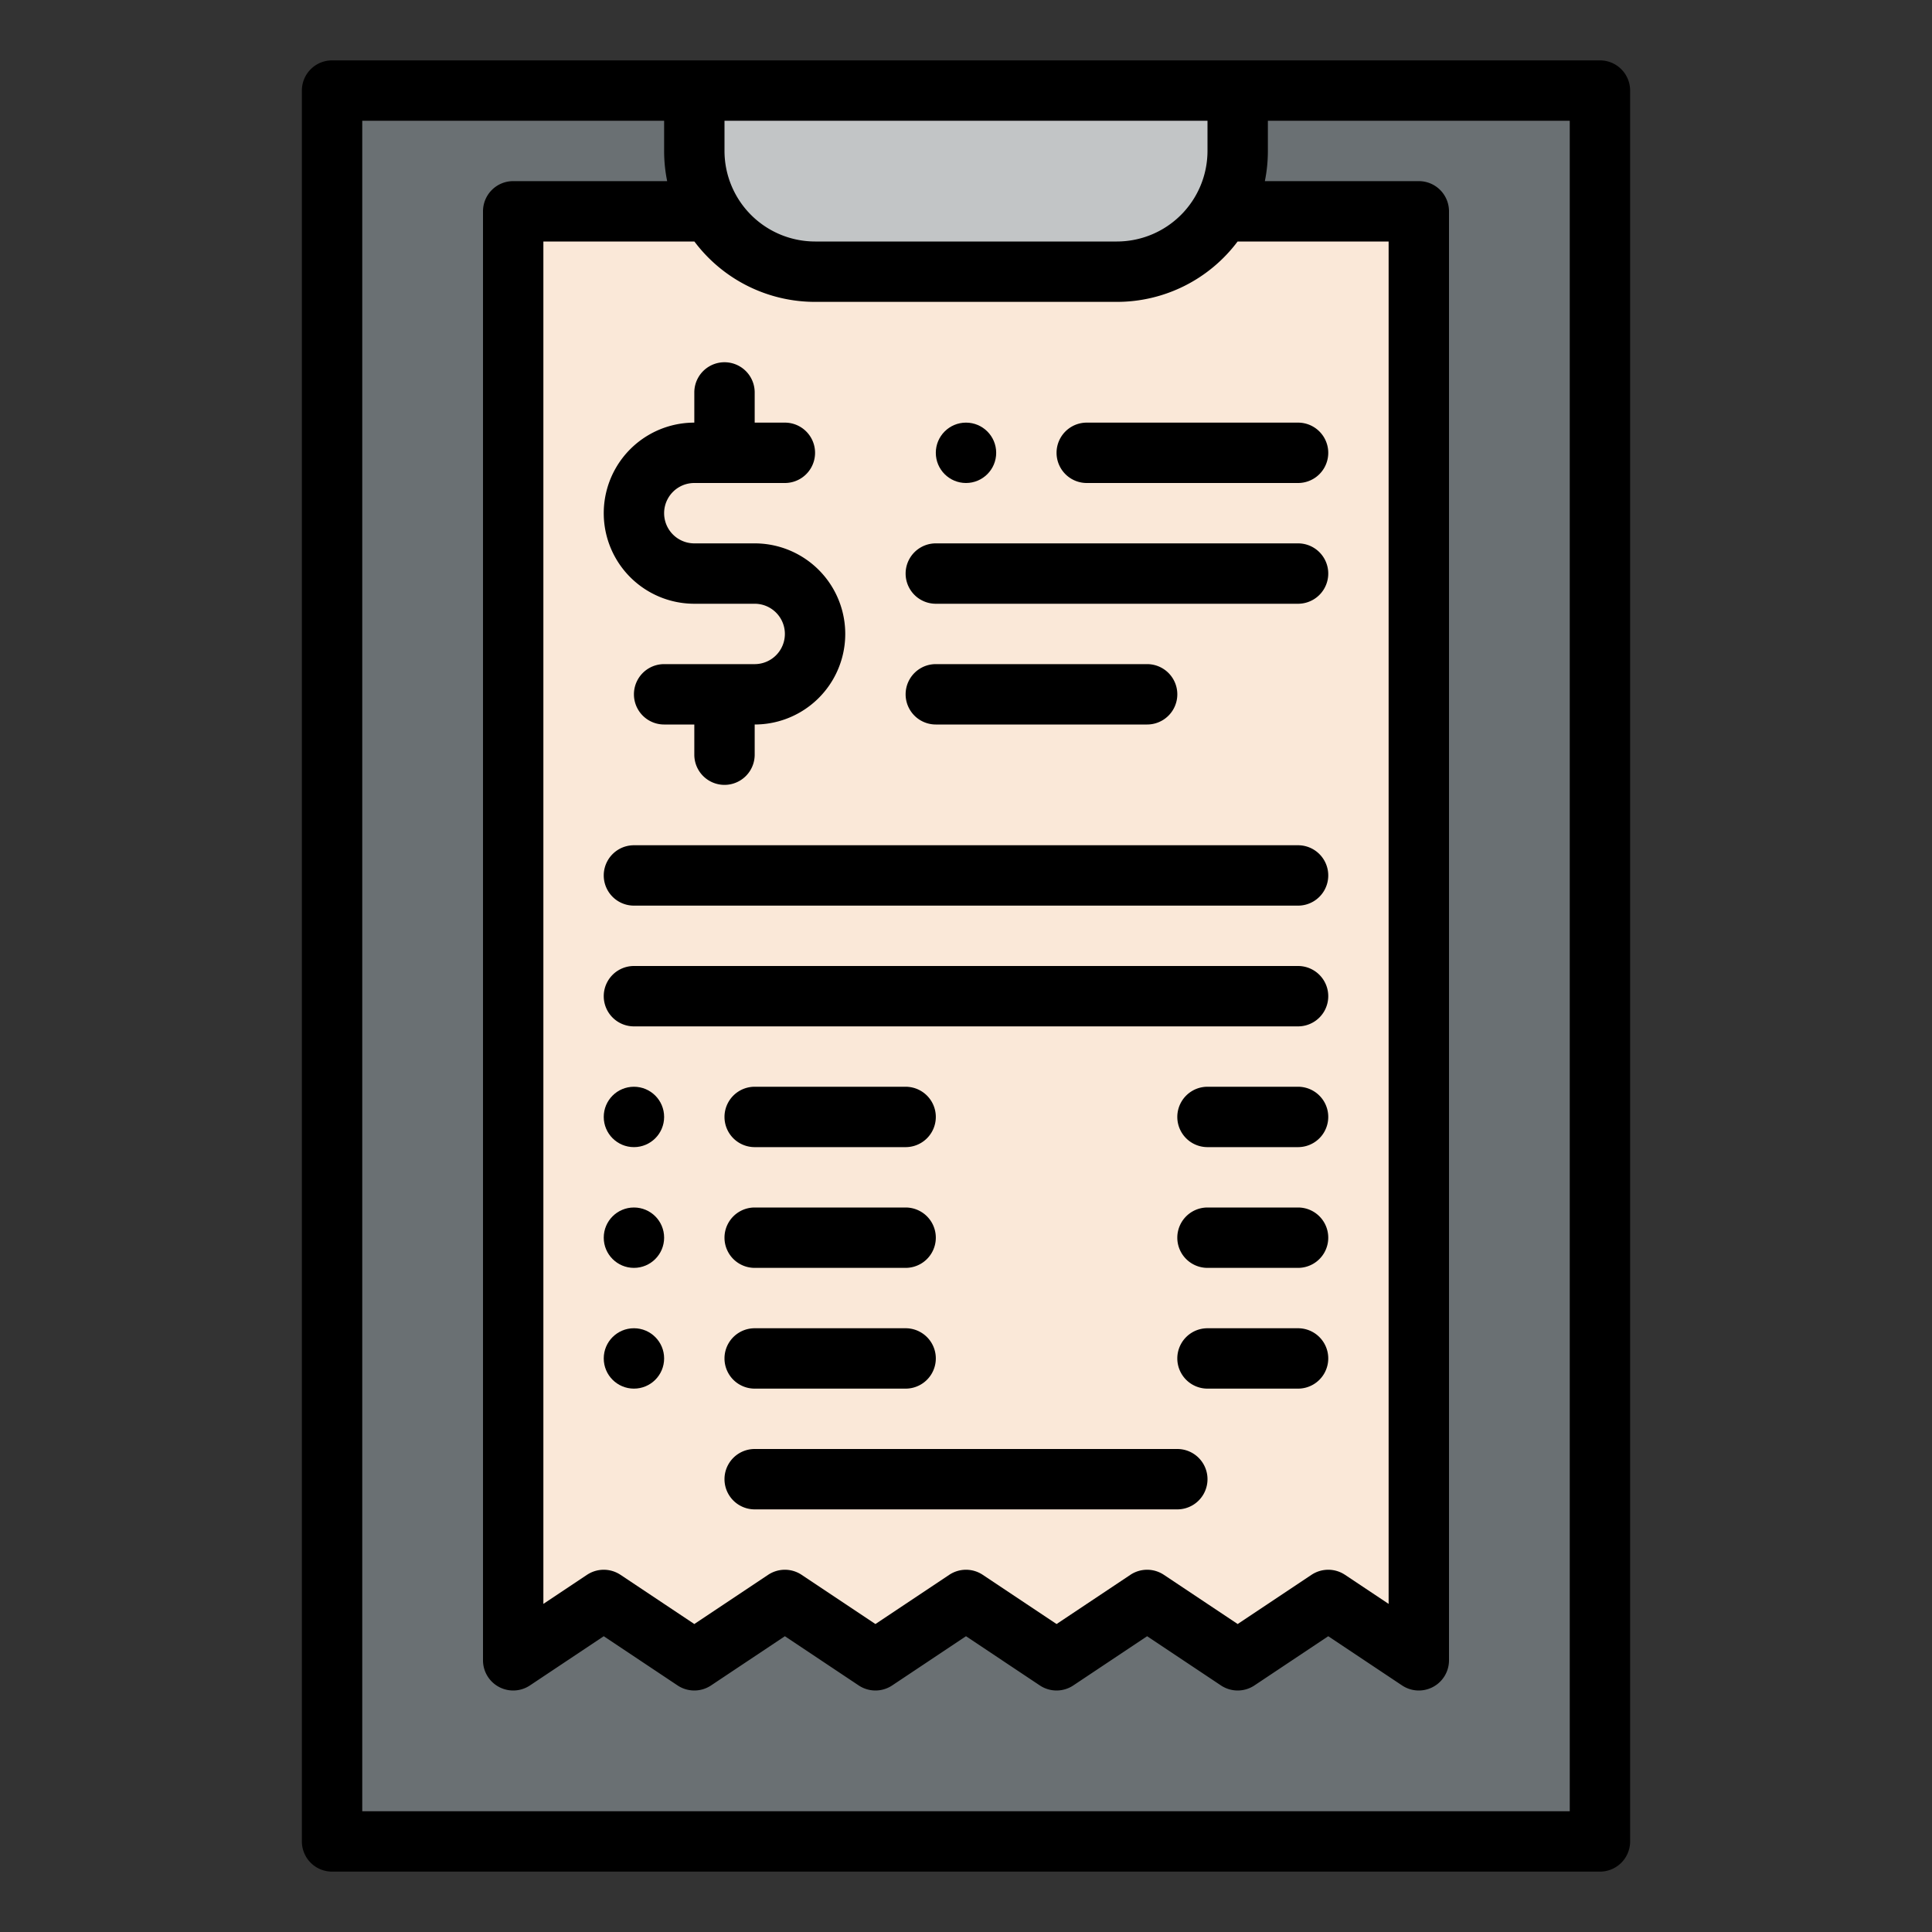 <svg id="Filled" height="512" viewBox="0 0 512 512" width="512" xmlns="http://www.w3.org/2000/svg"><rect x="0" y="0" width="512" height="512" fill="#333333" stroke="none"/><path d="m88 24h336v464h-336z" fill="#6a7073"/><path d="m376 56v384l-24-16-24 16-24-16-24 16-24-16-24 16-24-16-24 16-24-16-24 16v-384z" fill="#fae8d8"/><path d="m184 24h144a0 0 0 0 1 0 0v16a32 32 0 0 1 -32 32h-80a32 32 0 0 1 -32-32v-16a0 0 0 0 1 0 0z" fill="#c2c5c6"/><path d="m88 496h336a8 8 0 0 0 8-8v-464a8 8 0 0 0 -8-8h-336a8 8 0 0 0 -8 8v464a8 8 0 0 0 8 8zm128-416h80a39.962 39.962 0 0 0 31.978-16h40.022v361.052l-11.562-7.708a8 8 0 0 0 -8.876 0l-19.562 13.041-19.562-13.041a8 8 0 0 0 -8.876 0l-19.562 13.041-19.562-13.041a8 8 0 0 0 -8.876 0l-19.562 13.041-19.562-13.041a8 8 0 0 0 -8.876 0l-19.562 13.041-19.562-13.041a8 8 0 0 0 -8.876 0l-11.562 7.708v-361.052h40.022a39.962 39.962 0 0 0 31.978 16zm80-16h-80a24.027 24.027 0 0 1 -24-24v-8h128v8a24.027 24.027 0 0 1 -24 24zm-200-32h80v8a40.028 40.028 0 0 0 .805 8h-40.805a8 8 0 0 0 -8 8v384a8 8 0 0 0 12.438 6.656l19.562-13.041 19.562 13.041a8 8 0 0 0 8.876 0l19.562-13.041 19.562 13.041a8 8 0 0 0 8.876 0l19.562-13.041 19.562 13.041a8 8 0 0 0 8.876 0l19.562-13.041 19.562 13.041a8 8 0 0 0 8.876 0l19.562-13.041 19.562 13.041a8 8 0 0 0 12.438-6.656v-384a8 8 0 0 0 -8-8h-40.8a40.028 40.028 0 0 0 .8-8v-8h80v448h-320z"/><path d="m184 160h16a8 8 0 0 1 0 16h-24a8 8 0 0 0 0 16h8v8a8 8 0 0 0 16 0v-8a24 24 0 0 0 0-48h-16a8 8 0 0 1 0-16h24a8 8 0 0 0 0-16h-8v-8a8 8 0 0 0 -16 0v8a24 24 0 0 0 0 48z"/><path d="m288 128h56a8 8 0 0 0 0-16h-56a8 8 0 0 0 0 16z"/><path d="m248 192h56a8 8 0 0 0 0-16h-56a8 8 0 0 0 0 16z"/><path d="m248 160h96a8 8 0 0 0 0-16h-96a8 8 0 0 0 0 16z"/><path d="m168 240h176a8 8 0 0 0 0-16h-176a8 8 0 0 0 0 16z"/><path d="m168 272h176a8 8 0 0 0 0-16h-176a8 8 0 0 0 0 16z"/><path d="m200 304h40a8 8 0 0 0 0-16h-40a8 8 0 0 0 0 16z"/><path d="m200 336h40a8 8 0 0 0 0-16h-40a8 8 0 0 0 0 16z"/><path d="m200 368h40a8 8 0 0 0 0-16h-40a8 8 0 0 0 0 16z"/><path d="m344 288h-24a8 8 0 0 0 0 16h24a8 8 0 0 0 0-16z"/><path d="m344 320h-24a8 8 0 0 0 0 16h24a8 8 0 0 0 0-16z"/><path d="m344 352h-24a8 8 0 0 0 0 16h24a8 8 0 0 0 0-16z"/><path d="m312 384h-112a8 8 0 0 0 0 16h112a8 8 0 0 0 0-16z"/><circle cx="256" cy="120" r="8"/><circle cx="168" cy="296" r="8"/><circle cx="168" cy="328" r="8"/><circle cx="168" cy="360" r="8"/></svg>